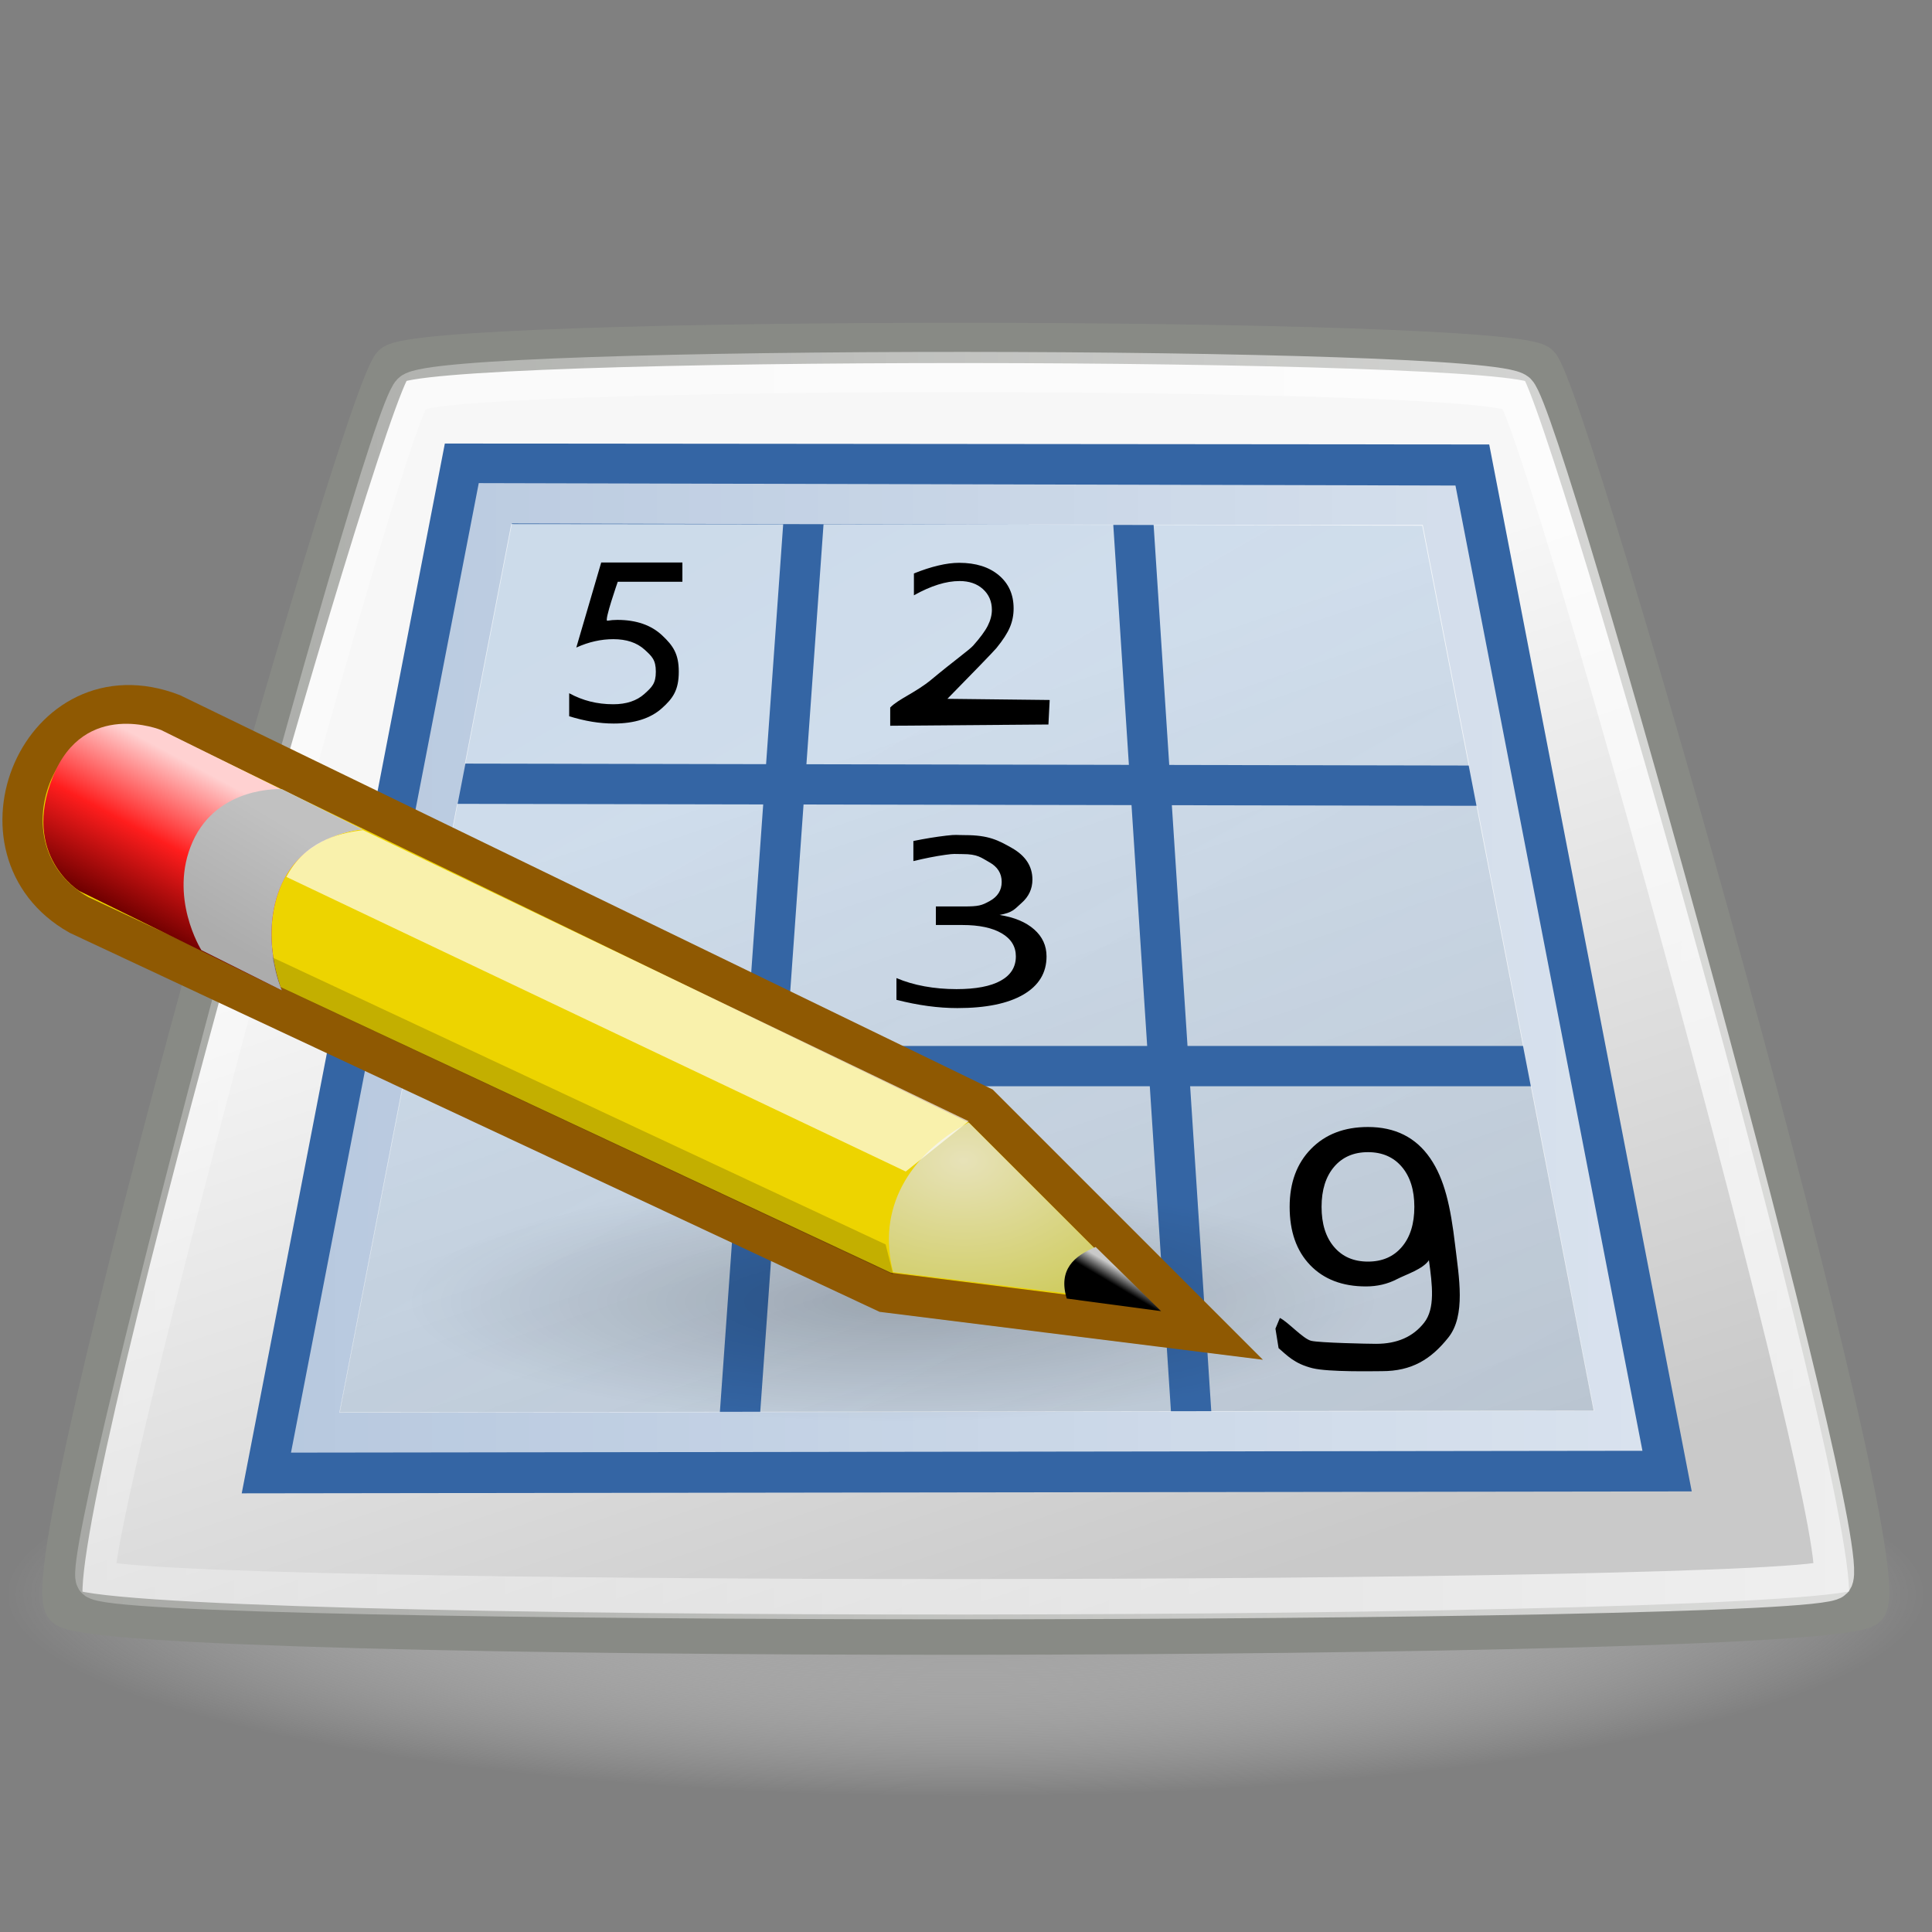 <?xml version="1.0" encoding="UTF-8" standalone="no"?>
<!-- Created with Inkscape (http://www.inkscape.org/) -->
<svg
   xmlns:dc="http://purl.org/dc/elements/1.1/"
   xmlns:cc="http://web.resource.org/cc/"
   xmlns:rdf="http://www.w3.org/1999/02/22-rdf-syntax-ns#"
   xmlns:svg="http://www.w3.org/2000/svg"
   xmlns="http://www.w3.org/2000/svg"
   xmlns:xlink="http://www.w3.org/1999/xlink"
   xmlns:sodipodi="http://sodipodi.sourceforge.net/DTD/sodipodi-0.dtd"
   xmlns:inkscape="http://www.inkscape.org/namespaces/inkscape"
   width="48px"
   height="48px"
   id="svg3539"
   sodipodi:version="0.32"
   inkscape:version="0.44.1"
   sodipodi:docbase="C:\Documents and Settings\Stephen\My Documents\My Projects\Tango Icons\Sudoku"
   sodipodi:docname="sudoku19_48.svg"
   inkscape:export-filename="C:\Documents and Settings\Stephen\My Documents\My Projects\Tango Icons\Sudoku\sudoku48.png"
   inkscape:export-xdpi="90"
   inkscape:export-ydpi="90">
  <rect width="100%" height="100%" fill="#808080" stroke="none"/>
  <defs
     id="defs3541">
    <linearGradient
       id="linearGradient10179">
      <stop
         style="stop-color:#729fcf;stop-opacity:0.32;"
         offset="0"
         id="stop10181" />
      <stop
         style="stop-color:#97b8dc;stop-opacity:0.336;"
         offset="1"
         id="stop10183" />
    </linearGradient>
    <linearGradient
       id="linearGradient12640">
      <stop
         style="stop-color:white;stop-opacity:1;"
         offset="0"
         id="stop12642" />
      <stop
         style="stop-color:white;stop-opacity:0.492;"
         offset="1"
         id="stop12644" />
    </linearGradient>
    <linearGradient
       id="linearGradient6709">
      <stop
         style="stop-color:#f3c200;stop-opacity:1;"
         offset="0"
         id="stop6711" />
      <stop
         style="stop-color:#fff8af;stop-opacity:1;"
         offset="1"
         id="stop6713" />
    </linearGradient>
    <linearGradient
       inkscape:collect="always"
       xlink:href="#linearGradient3315"
       id="linearGradient8452"
       gradientUnits="userSpaceOnUse"
       x1="22.083"
       y1="5.767"
       x2="26.537"
       y2="57.613"
       gradientTransform="translate(-38.703,-24.207)" />
    <linearGradient
       id="linearGradient11445">
      <stop
         style="stop-color:white;stop-opacity:1;"
         offset="0"
         id="stop11447" />
      <stop
         style="stop-color:white;stop-opacity:0.43;"
         offset="1"
         id="stop11449" />
    </linearGradient>
    <linearGradient
       inkscape:collect="always"
       xlink:href="#linearGradient11445"
       id="linearGradient11453"
       x1="-23.42"
       y1="34.165"
       x2="-55.004"
       y2="-17.189"
       gradientUnits="userSpaceOnUse"
       gradientTransform="translate(32.333,3.931)" />
    <linearGradient
       id="linearGradient11436">
      <stop
         style="stop-color:#d4d4cf;stop-opacity:1;"
         offset="0"
         id="stop11438" />
      <stop
         style="stop-color:white;stop-opacity:1;"
         offset="1"
         id="stop11440" />
    </linearGradient>
    <linearGradient
       inkscape:collect="always"
       xlink:href="#linearGradient11436"
       id="linearGradient11442"
       x1="-43.565"
       y1="10.587"
       x2="-45.947"
       y2="-23.985"
       gradientUnits="userSpaceOnUse"
       gradientTransform="matrix(-1,0,0,1,-32.333,3.831)" />
    <linearGradient
       id="linearGradient3315">
      <stop
         style="stop-color:#fdc16a;stop-opacity:1;"
         offset="0"
         id="stop3317" />
      <stop
         style="stop-color:#f09003;stop-opacity:1;"
         offset="1"
         id="stop3319" />
    </linearGradient>
    <linearGradient
       id="linearGradient8467">
      <stop
         style="stop-color:white;stop-opacity:0.648;"
         offset="0"
         id="stop8469" />
      <stop
         style="stop-color:white;stop-opacity:0.812;"
         offset="1"
         id="stop8471" />
    </linearGradient>
    <linearGradient
       id="linearGradient8459">
      <stop
         style="stop-color:white;stop-opacity:1;"
         offset="0"
         id="stop8461" />
      <stop
         style="stop-color:white;stop-opacity:1;"
         offset="1"
         id="stop8463" />
    </linearGradient>
    <radialGradient
       inkscape:collect="always"
       xlink:href="#linearGradient2873"
       id="radialGradient4312"
       gradientUnits="userSpaceOnUse"
       gradientTransform="matrix(1,0,0,0.257,0,24.985)"
       cx="20.153"
       cy="33.637"
       fx="20.153"
       fy="33.637"
       r="15.291" />
    <linearGradient
       id="linearGradient4858">
      <stop
         style="stop-color:#f7f7f7;stop-opacity:1;"
         offset="0"
         id="stop4860" />
      <stop
         style="stop-color:#c9c9c9;stop-opacity:1;"
         offset="1"
         id="stop4862" />
    </linearGradient>
    <linearGradient
       id="linearGradient4850">
      <stop
         style="stop-color:#babdb6;stop-opacity:1;"
         offset="0"
         id="stop4852" />
      <stop
         style="stop-color:#f4f4f3;stop-opacity:1;"
         offset="1"
         id="stop4854" />
    </linearGradient>
    <linearGradient
       id="linearGradient4842">
      <stop
         style="stop-color:#94b6db;stop-opacity:1;"
         offset="0"
         id="stop4844" />
      <stop
         style="stop-color:#4f88c4;stop-opacity:1;"
         offset="1"
         id="stop4846" />
    </linearGradient>
    <linearGradient
       id="linearGradient3568">
      <stop
         style="stop-color:#7b3d00;stop-opacity:1;"
         offset="0"
         id="stop3570" />
      <stop
         id="stop3576"
         offset="0"
         style="stop-color:#f57900;stop-opacity:1;" />
      <stop
         style="stop-color:white;stop-opacity:1;"
         offset="1"
         id="stop3572" />
    </linearGradient>
    <linearGradient
       gradientTransform="translate(156.189,-121.911)"
       y2="16.561"
       x2="24.512"
       y1="5.873"
       x1="24.512"
       gradientUnits="userSpaceOnUse"
       id="linearGradient3780"
       xlink:href="#linearGradient2622"
       inkscape:collect="always" />
    <linearGradient
       y2="7.868"
       x2="60.071"
       y1="7.921"
       x1="32.828"
       gradientTransform="matrix(0.75,0,0,1.333,156.189,-121.911)"
       gradientUnits="userSpaceOnUse"
       id="linearGradient3776"
       xlink:href="#linearGradient2580"
       inkscape:collect="always" />
    <linearGradient
       gradientTransform="translate(156.189,-121.911)"
       y2="15.192"
       x2="22.436"
       y1="39.067"
       x1="24.588"
       gradientUnits="userSpaceOnUse"
       id="linearGradient3773"
       xlink:href="#linearGradient2614"
       inkscape:collect="always" />
    <linearGradient
       gradientTransform="translate(156.189,-121.911)"
       y2="26.625"
       x2="25.375"
       y1="20.312"
       x1="21.53"
       gradientUnits="userSpaceOnUse"
       id="linearGradient3770"
       xlink:href="#linearGradient2630"
       inkscape:collect="always" />
    <linearGradient
       gradientTransform="translate(156.189,-121.911)"
       y2="25.25"
       x2="24.996"
       y1="37.625"
       x1="25.851"
       gradientUnits="userSpaceOnUse"
       id="linearGradient3766"
       xlink:href="#linearGradient2339"
       inkscape:collect="always" />
    <linearGradient
       y2="25.25"
       x2="24.996"
       y1="37.625"
       x1="25.851"
       gradientUnits="userSpaceOnUse"
       id="linearGradient3762"
       xlink:href="#linearGradient2339"
       inkscape:collect="always" />
    <linearGradient
       y2="26.625"
       x2="25.375"
       y1="20.312"
       x1="21.53"
       gradientUnits="userSpaceOnUse"
       id="linearGradient3760"
       xlink:href="#linearGradient2630"
       inkscape:collect="always" />
    <linearGradient
       y2="15.192"
       x2="22.436"
       y1="39.067"
       x1="24.588"
       gradientUnits="userSpaceOnUse"
       id="linearGradient3758"
       xlink:href="#linearGradient2614"
       inkscape:collect="always" />
    <linearGradient
       y2="7.868"
       x2="60.071"
       y1="7.921"
       x1="32.828"
       gradientTransform="scale(0.75,1.333)"
       gradientUnits="userSpaceOnUse"
       id="linearGradient3756"
       xlink:href="#linearGradient2580"
       inkscape:collect="always" />
    <linearGradient
       y2="16.561"
       x2="24.512"
       y1="5.873"
       x1="24.512"
       gradientUnits="userSpaceOnUse"
       id="linearGradient3754"
       xlink:href="#linearGradient2622"
       inkscape:collect="always" />
    <linearGradient
       id="linearGradient2630">
      <stop
         style="stop-color:white;stop-opacity:0.266;"
         offset="0"
         id="stop2632" />
      <stop
         style="stop-color:white;stop-opacity:0.703;"
         offset="1"
         id="stop2634" />
    </linearGradient>
    <linearGradient
       id="linearGradient2622">
      <stop
         style="stop-color:#e4a05d;stop-opacity:1;"
         offset="0"
         id="stop2624" />
      <stop
         style="stop-color:#af651d;stop-opacity:1;"
         offset="1"
         id="stop2626" />
    </linearGradient>
    <linearGradient
       id="linearGradient2614">
      <stop
         style="stop-color:#e3aa57;stop-opacity:1;"
         offset="0"
         id="stop2616" />
      <stop
         style="stop-color:#eabd7c;stop-opacity:1;"
         offset="1"
         id="stop2618" />
    </linearGradient>
    <linearGradient
       id="linearGradient2580">
      <stop
         id="stop2582"
         offset="0"
         style="stop-color:#ffffff;stop-opacity:1;" />
      <stop
         id="stop2586"
         offset="1"
         style="stop-color:#729fcf;stop-opacity:0" />
    </linearGradient>
    <linearGradient
       id="linearGradient2339">
      <stop
         style="stop-color:#ffffff;stop-opacity:1;"
         offset="0"
         id="stop2341" />
      <stop
         style="stop-color:#ffffff;stop-opacity:0;"
         offset="1"
         id="stop2343" />
    </linearGradient>
    <linearGradient
       inkscape:collect="always"
       xlink:href="#linearGradient2580"
       id="linearGradient320"
       gradientUnits="userSpaceOnUse"
       gradientTransform="scale(0.75,1.333)"
       x1="32.828"
       y1="7.921"
       x2="60.071"
       y2="7.868" />
    <linearGradient
       inkscape:collect="always"
       xlink:href="#linearGradient2339"
       id="linearGradient2345"
       x1="25.851"
       y1="37.625"
       x2="24.996"
       y2="25.25"
       gradientUnits="userSpaceOnUse" />
    <linearGradient
       inkscape:collect="always"
       xlink:href="#linearGradient2614"
       id="linearGradient2620"
       x1="24.588"
       y1="39.067"
       x2="22.436"
       y2="15.192"
       gradientUnits="userSpaceOnUse" />
    <linearGradient
       inkscape:collect="always"
       xlink:href="#linearGradient2622"
       id="linearGradient2628"
       x1="24.512"
       y1="5.873"
       x2="24.512"
       y2="16.561"
       gradientUnits="userSpaceOnUse" />
    <linearGradient
       inkscape:collect="always"
       xlink:href="#linearGradient2630"
       id="linearGradient2636"
       x1="21.53"
       y1="20.312"
       x2="25.375"
       y2="26.625"
       gradientUnits="userSpaceOnUse" />
    <linearGradient
       gradientUnits="userSpaceOnUse"
       y2="32.409"
       x2="25.355"
       y1="34.007"
       x1="25.355"
       id="linearGradient4622"
       xlink:href="#linearGradient4616"
       inkscape:collect="always" />
    <radialGradient
       gradientUnits="userSpaceOnUse"
       gradientTransform="matrix(1,-1.487184e-8,1.425535e-8,0.959,22.716,1.576)"
       r="9.906"
       fy="32.837"
       fx="-6.007"
       cy="32.837"
       cx="-6.007"
       id="radialGradient4915"
       xlink:href="#linearGradient4928"
       inkscape:collect="always" />
    <radialGradient
       gradientUnits="userSpaceOnUse"
       gradientTransform="matrix(0.918,-1.354978e-3,3.632022e-4,0.148,1.927,37.039)"
       r="22.728"
       fy="43.636"
       fx="23.584"
       cy="43.636"
       cx="23.584"
       id="radialGradient2823"
       xlink:href="#linearGradient2817"
       inkscape:collect="always" />
    <linearGradient
       gradientUnits="userSpaceOnUse"
       y2="17.397"
       x2="17.161"
       y1="33.726"
       x1="34.197"
       id="linearGradient2813"
       xlink:href="#linearGradient2807"
       inkscape:collect="always" />
    <linearGradient
       gradientTransform="translate(36,2.980232e-8)"
       gradientUnits="userSpaceOnUse"
       y2="29.727"
       x2="-11.986"
       y1="13.123"
       x1="-11.986"
       id="linearGradient2071"
       xlink:href="#linearGradient2065"
       inkscape:collect="always" />
    <linearGradient
       id="linearGradient2065"
       inkscape:collect="always">
      <stop
         id="stop2067"
         offset="0"
         style="stop-color:#555753" />
      <stop
         id="stop2069"
         offset="1"
         style="stop-color:#fcaf3e" />
    </linearGradient>
    <linearGradient
       id="linearGradient2807"
       inkscape:collect="always">
      <stop
         id="stop2809"
         offset="0"
         style="stop-color:#d3d7cf" />
      <stop
         id="stop2811"
         offset="1"
         style="stop-color:#eeeeec" />
    </linearGradient>
    <linearGradient
       id="linearGradient2817"
       inkscape:collect="always">
      <stop
         id="stop2819"
         offset="0"
         style="stop-color:#000000;stop-opacity:1;" />
      <stop
         id="stop2821"
         offset="1"
         style="stop-color:#000000;stop-opacity:0;" />
    </linearGradient>
    <linearGradient
       id="linearGradient4928">
      <stop
         style="stop-color:#fce94f;stop-opacity:1;"
         offset="0"
         id="stop4930" />
      <stop
         style="stop-color:#fce94f;stop-opacity:0;"
         offset="1"
         id="stop4932" />
    </linearGradient>
    <linearGradient
       id="linearGradient4616"
       inkscape:collect="always">
      <stop
         id="stop4618"
         offset="0"
         style="stop-color:#2e3436;stop-opacity:1;" />
      <stop
         id="stop4620"
         offset="1"
         style="stop-color:#2e3436;stop-opacity:0;" />
    </linearGradient>
    <linearGradient
       y2="39.999"
       x2="25.058"
       y1="47.028"
       x1="25.058"
       gradientUnits="userSpaceOnUse"
       id="linearGradient2098"
       xlink:href="#linearGradient3702"
       inkscape:collect="always" />
    <radialGradient
       r="2.5"
       fy="43.5"
       fx="4.993"
       cy="43.5"
       cx="4.993"
       gradientTransform="matrix(2.004,0,0,1.4,-20.012,-104.4)"
       gradientUnits="userSpaceOnUse"
       id="radialGradient2096"
       xlink:href="#linearGradient3688"
       inkscape:collect="always" />
    <radialGradient
       r="2.5"
       fy="43.5"
       fx="4.993"
       cy="43.5"
       cx="4.993"
       gradientTransform="matrix(2.004,0,0,1.4,27.988,-17.4)"
       gradientUnits="userSpaceOnUse"
       id="radialGradient2094"
       xlink:href="#linearGradient3688"
       inkscape:collect="always" />
    <linearGradient
       y2="38.07"
       x2="34.17"
       y1="36.921"
       x1="33.396"
       gradientTransform="matrix(-3.277938e-2,-0.999,0.999,-3.277938e-2,-0.71,45.063)"
       gradientUnits="userSpaceOnUse"
       id="linearGradient2078"
       xlink:href="#linearGradient2251"
       inkscape:collect="always" />
    <radialGradient
       r="37.752"
       fy="2.367"
       fx="31.863"
       cy="2.367"
       cx="31.863"
       gradientTransform="matrix(0.332,0,0,0.354,20.105,9.582)"
       gradientUnits="userSpaceOnUse"
       id="radialGradient2076"
       xlink:href="#linearGradient269"
       inkscape:collect="always" />
    <radialGradient
       r="86.708"
       fy="14.937"
       fx="30.654"
       cy="14.937"
       cx="30.654"
       gradientTransform="matrix(0.148,1.009137e-2,-1.104438e-2,0.162,25.06,12.817)"
       gradientUnits="userSpaceOnUse"
       id="radialGradient2074"
       xlink:href="#linearGradient259"
       inkscape:collect="always" />
    <radialGradient
       r="4.293"
       fy="12.989"
       fx="37.03"
       cy="12.989"
       cx="37.03"
       gradientTransform="matrix(1.745,0,0,1.284,-26.583,-3.478)"
       gradientUnits="userSpaceOnUse"
       id="radialGradient2072"
       xlink:href="#linearGradient4790"
       inkscape:collect="always" />
    <radialGradient
       r="38.159"
       fy="7.268"
       fx="8.144"
       cy="7.268"
       cx="8.144"
       gradientTransform="matrix(0.968,0,0,1.033,3.354,0.646)"
       gradientUnits="userSpaceOnUse"
       id="radialGradient2070"
       xlink:href="#linearGradient15662"
       inkscape:collect="always" />
    <radialGradient
       r="37.752"
       fy="3.756"
       fx="8.824"
       cy="3.756"
       cx="8.824"
       gradientTransform="matrix(0.968,0,0,1.033,3.354,0.646)"
       gradientUnits="userSpaceOnUse"
       id="radialGradient2068"
       xlink:href="#linearGradient269"
       inkscape:collect="always" />
    <radialGradient
       r="86.708"
       fy="35.737"
       fx="33.967"
       cy="35.737"
       cx="33.967"
       gradientTransform="scale(0.96,1.041)"
       gradientUnits="userSpaceOnUse"
       id="radialGradient2066"
       xlink:href="#linearGradient259"
       inkscape:collect="always" />
    <linearGradient
       id="linearGradient3688"
       inkscape:collect="always">
      <stop
         id="stop3690"
         offset="0"
         style="stop-color:black;stop-opacity:1;" />
      <stop
         id="stop3692"
         offset="1"
         style="stop-color:black;stop-opacity:0;" />
    </linearGradient>
    <linearGradient
       id="linearGradient3702">
      <stop
         id="stop3704"
         offset="0"
         style="stop-color:black;stop-opacity:0;" />
      <stop
         style="stop-color:black;stop-opacity:1;"
         offset="0.5"
         id="stop3710" />
      <stop
         id="stop3706"
         offset="1"
         style="stop-color:black;stop-opacity:0;" />
    </linearGradient>
    <radialGradient
       inkscape:collect="always"
       xlink:href="#linearGradient3688"
       id="radialGradient2091"
       gradientUnits="userSpaceOnUse"
       gradientTransform="matrix(2.004,0,0,1.4,27.988,-17.4)"
       cx="4.993"
       cy="43.5"
       fx="4.993"
       fy="43.5"
       r="2.5" />
    <radialGradient
       inkscape:collect="always"
       xlink:href="#linearGradient3688"
       id="radialGradient2093"
       gradientUnits="userSpaceOnUse"
       gradientTransform="matrix(2.004,0,0,1.4,-20.012,-104.4)"
       cx="4.993"
       cy="43.5"
       fx="4.993"
       fy="43.5"
       r="2.5" />
    <linearGradient
       inkscape:collect="always"
       xlink:href="#linearGradient3702"
       id="linearGradient2095"
       gradientUnits="userSpaceOnUse"
       x1="25.058"
       y1="47.028"
       x2="25.058"
       y2="39.999" />
    <linearGradient
       id="linearGradient4367">
      <stop
         id="stop4369"
         offset="0"
         style="stop-color:#fce94f;stop-opacity:1;" />
      <stop
         id="stop4371"
         offset="1"
         style="stop-color:#fce94f;stop-opacity:0;" />
    </linearGradient>
    <radialGradient
       gradientUnits="userSpaceOnUse"
       gradientTransform="matrix(1,0,0,0.285,-6.340414e-16,30.089)"
       r="15.822"
       fy="42.078"
       fx="24.307"
       cy="42.078"
       cx="24.307"
       id="radialGradient4548"
       xlink:href="#linearGradient4542"
       inkscape:collect="always" />
    <linearGradient
       id="linearGradient259">
      <stop
         style="stop-color:#fafafa;stop-opacity:1;"
         offset="0"
         id="stop260" />
      <stop
         style="stop-color:#bbbbbb;stop-opacity:1;"
         offset="1"
         id="stop261" />
    </linearGradient>
    <linearGradient
       id="linearGradient269">
      <stop
         style="stop-color:#a3a3a3;stop-opacity:1;"
         offset="0"
         id="stop270" />
      <stop
         style="stop-color:#8a8a8a;stop-opacity:1;"
         offset="1"
         id="stop271" />
    </linearGradient>
    <linearGradient
       id="linearGradient15662">
      <stop
         style="stop-color:#ffffff;stop-opacity:1;"
         offset="0"
         id="stop15664" />
      <stop
         style="stop-color:#f8f8f8;stop-opacity:1;"
         offset="1"
         id="stop15666" />
    </linearGradient>
    <linearGradient
       id="linearGradient4542"
       inkscape:collect="always">
      <stop
         id="stop4544"
         offset="0"
         style="stop-color:#000000;stop-opacity:1;" />
      <stop
         id="stop4546"
         offset="1"
         style="stop-color:#000000;stop-opacity:0;" />
    </linearGradient>
    <linearGradient
       id="linearGradient2251"
       inkscape:collect="always">
      <stop
         id="stop2253"
         offset="0"
         style="stop-color:#ffffff;stop-opacity:1;" />
      <stop
         id="stop2255"
         offset="1"
         style="stop-color:#ffffff;stop-opacity:0;" />
    </linearGradient>
    <linearGradient
       id="linearGradient4790"
       inkscape:collect="always">
      <stop
         id="stop4792"
         offset="0"
         style="stop-color:#000000;stop-opacity:1;" />
      <stop
         id="stop4794"
         offset="1"
         style="stop-color:#000000;stop-opacity:0;" />
    </linearGradient>
    <linearGradient
       y2="39.999"
       x2="25.058"
       y1="47.028"
       x1="25.058"
       gradientUnits="userSpaceOnUse"
       id="linearGradient2175"
       xlink:href="#linearGradient3702"
       inkscape:collect="always" />
    <radialGradient
       r="2.5"
       fy="43.5"
       fx="4.993"
       cy="43.5"
       cx="4.993"
       gradientTransform="matrix(2.004,0,0,1.4,-20.012,-104.4)"
       gradientUnits="userSpaceOnUse"
       id="radialGradient2173"
       xlink:href="#linearGradient3688"
       inkscape:collect="always" />
    <radialGradient
       r="2.5"
       fy="43.5"
       fx="4.993"
       cy="43.5"
       cx="4.993"
       gradientTransform="matrix(2.004,0,0,1.4,27.988,-17.4)"
       gradientUnits="userSpaceOnUse"
       id="radialGradient2171"
       xlink:href="#linearGradient3688"
       inkscape:collect="always" />
    <linearGradient
       y2="38.07"
       x2="34.17"
       y1="36.921"
       x1="33.396"
       gradientTransform="matrix(-3.277938e-2,-0.999,0.999,-3.277938e-2,-0.71,45.063)"
       gradientUnits="userSpaceOnUse"
       id="linearGradient2155"
       xlink:href="#linearGradient2251"
       inkscape:collect="always" />
    <radialGradient
       r="37.752"
       fy="2.367"
       fx="31.863"
       cy="2.367"
       cx="31.863"
       gradientTransform="matrix(0.332,0,0,0.354,20.105,9.582)"
       gradientUnits="userSpaceOnUse"
       id="radialGradient2153"
       xlink:href="#linearGradient269"
       inkscape:collect="always" />
    <radialGradient
       r="86.708"
       fy="14.937"
       fx="30.654"
       cy="14.937"
       cx="30.654"
       gradientTransform="matrix(0.148,1.009137e-2,-1.104438e-2,0.162,25.06,12.817)"
       gradientUnits="userSpaceOnUse"
       id="radialGradient2151"
       xlink:href="#linearGradient259"
       inkscape:collect="always" />
    <radialGradient
       r="4.293"
       fy="12.989"
       fx="37.03"
       cy="12.989"
       cx="37.03"
       gradientTransform="matrix(1.745,0,0,1.284,-26.583,-3.478)"
       gradientUnits="userSpaceOnUse"
       id="radialGradient2149"
       xlink:href="#linearGradient4790"
       inkscape:collect="always" />
    <radialGradient
       r="38.159"
       fy="7.268"
       fx="8.144"
       cy="7.268"
       cx="8.144"
       gradientTransform="matrix(0.968,0,0,1.033,3.354,0.646)"
       gradientUnits="userSpaceOnUse"
       id="radialGradient2147"
       xlink:href="#linearGradient15662"
       inkscape:collect="always" />
    <radialGradient
       r="37.752"
       fy="3.756"
       fx="8.824"
       cy="3.756"
       cx="8.824"
       gradientTransform="matrix(0.968,0,0,1.033,3.354,0.646)"
       gradientUnits="userSpaceOnUse"
       id="radialGradient2145"
       xlink:href="#linearGradient269"
       inkscape:collect="always" />
    <radialGradient
       r="86.708"
       fy="35.737"
       fx="33.967"
       cy="35.737"
       cx="33.967"
       gradientTransform="scale(0.96,1.041)"
       gradientUnits="userSpaceOnUse"
       id="radialGradient2143"
       xlink:href="#linearGradient259"
       inkscape:collect="always" />
    <linearGradient
       id="linearGradient4948">
      <stop
         id="stop4950"
         offset="0"
         style="stop-color:black;stop-opacity:0;" />
      <stop
         style="stop-color:black;stop-opacity:1;"
         offset="0.5"
         id="stop4952" />
      <stop
         id="stop4954"
         offset="1"
         style="stop-color:black;stop-opacity:0;" />
    </linearGradient>
    <radialGradient
       inkscape:collect="always"
       xlink:href="#linearGradient3688"
       id="radialGradient4946"
       gradientUnits="userSpaceOnUse"
       gradientTransform="matrix(2.004,0,0,1.4,27.988,-17.4)"
       cx="4.993"
       cy="43.5"
       fx="4.993"
       fy="43.5"
       r="2.5" />
    <radialGradient
       inkscape:collect="always"
       xlink:href="#linearGradient3688"
       id="radialGradient4944"
       gradientUnits="userSpaceOnUse"
       gradientTransform="matrix(2.004,0,0,1.4,-20.012,-104.4)"
       cx="4.993"
       cy="43.5"
       fx="4.993"
       fy="43.5"
       r="2.5" />
    <linearGradient
       inkscape:collect="always"
       xlink:href="#linearGradient3702"
       id="linearGradient4942"
       gradientUnits="userSpaceOnUse"
       x1="25.058"
       y1="47.028"
       x2="25.058"
       y2="39.999" />
    <radialGradient
       gradientUnits="userSpaceOnUse"
       gradientTransform="matrix(1.745,2.313551e-22,-1.663e-22,1.284,-26.583,-3.478)"
       r="4.293"
       fy="12.989"
       fx="37.03"
       cy="12.989"
       cx="37.03"
       id="radialGradient4940"
       xlink:href="#linearGradient4790"
       inkscape:collect="always" />
    <radialGradient
       r="86.708"
       fy="14.937"
       fx="30.654"
       cy="14.937"
       cx="30.654"
       gradientTransform="matrix(0.148,1.009137e-2,-1.104438e-2,0.162,25.06,12.817)"
       gradientUnits="userSpaceOnUse"
       id="radialGradient4938"
       xlink:href="#linearGradient259"
       inkscape:collect="always" />
    <radialGradient
       r="37.752"
       fy="2.367"
       fx="31.863"
       cy="2.367"
       cx="31.863"
       gradientTransform="matrix(0.332,-2.3449e-17,2.501087e-17,0.354,20.105,9.582)"
       gradientUnits="userSpaceOnUse"
       id="radialGradient4936"
       xlink:href="#linearGradient269"
       inkscape:collect="always" />
    <radialGradient
       gradientUnits="userSpaceOnUse"
       gradientTransform="matrix(1,0,0,0.285,-6.340414e-16,30.089)"
       r="15.822"
       fy="42.078"
       fx="24.307"
       cy="42.078"
       cx="24.307"
       id="radialGradient4934"
       xlink:href="#linearGradient4542"
       inkscape:collect="always" />
    <radialGradient
       r="38.159"
       fy="7.268"
       fx="8.144"
       cy="7.268"
       cx="8.144"
       gradientTransform="matrix(0.968,0,0,1.033,3.354,0.646)"
       gradientUnits="userSpaceOnUse"
       id="radialGradient4932"
       xlink:href="#linearGradient15662"
       inkscape:collect="always" />
    <radialGradient
       r="86.708"
       fy="35.737"
       fx="33.967"
       cy="35.737"
       cx="33.967"
       gradientTransform="scale(0.96,1.041)"
       gradientUnits="userSpaceOnUse"
       id="radialGradient4930"
       xlink:href="#linearGradient259"
       inkscape:collect="always" />
    <radialGradient
       r="37.752"
       fy="3.756"
       fx="8.824"
       cy="3.756"
       cx="8.824"
       gradientTransform="matrix(0.968,0,0,1.033,3.354,0.646)"
       gradientUnits="userSpaceOnUse"
       id="radialGradient4928"
       xlink:href="#linearGradient269"
       inkscape:collect="always" />
    <linearGradient
       id="linearGradient4922">
      <stop
         style="stop-color:#fafafa;stop-opacity:1;"
         offset="0"
         id="stop4924" />
      <stop
         style="stop-color:#bbbbbb;stop-opacity:1;"
         offset="1"
         id="stop4926" />
    </linearGradient>
    <linearGradient
       id="linearGradient4916">
      <stop
         style="stop-color:#a3a3a3;stop-opacity:1;"
         offset="0"
         id="stop4918" />
      <stop
         style="stop-color:#8a8a8a;stop-opacity:1;"
         offset="1"
         id="stop4920" />
    </linearGradient>
    <linearGradient
       id="linearGradient4910">
      <stop
         style="stop-color:#ffffff;stop-opacity:1;"
         offset="0"
         id="stop4912" />
      <stop
         style="stop-color:#f8f8f8;stop-opacity:1;"
         offset="1"
         id="stop4914" />
    </linearGradient>
    <linearGradient
       y2="38.07"
       x2="34.17"
       y1="36.921"
       x1="33.396"
       gradientTransform="matrix(-3.277938e-2,-0.999,0.999,-3.277938e-2,-0.71,45.063)"
       gradientUnits="userSpaceOnUse"
       id="linearGradient4902"
       xlink:href="#linearGradient2251"
       inkscape:collect="always" />
    <radialGradient
       inkscape:collect="always"
       xlink:href="#linearGradient259"
       id="radialGradient5113"
       gradientUnits="userSpaceOnUse"
       gradientTransform="scale(0.96,1.041)"
       cx="33.967"
       cy="35.737"
       fx="33.967"
       fy="35.737"
       r="86.708" />
    <radialGradient
       inkscape:collect="always"
       xlink:href="#linearGradient269"
       id="radialGradient5115"
       gradientUnits="userSpaceOnUse"
       gradientTransform="matrix(0.968,0,0,1.033,3.354,0.646)"
       cx="8.824"
       cy="3.756"
       fx="8.824"
       fy="3.756"
       r="37.752" />
    <radialGradient
       inkscape:collect="always"
       xlink:href="#linearGradient15662"
       id="radialGradient5117"
       gradientUnits="userSpaceOnUse"
       gradientTransform="matrix(0.968,0,0,1.033,3.354,0.646)"
       cx="8.144"
       cy="7.268"
       fx="8.144"
       fy="7.268"
       r="38.159" />
    <radialGradient
       inkscape:collect="always"
       xlink:href="#linearGradient4790"
       id="radialGradient5119"
       gradientUnits="userSpaceOnUse"
       gradientTransform="matrix(1.745,0,0,1.284,-26.583,-3.478)"
       cx="37.03"
       cy="12.989"
       fx="37.03"
       fy="12.989"
       r="4.293" />
    <radialGradient
       inkscape:collect="always"
       xlink:href="#linearGradient259"
       id="radialGradient5121"
       gradientUnits="userSpaceOnUse"
       gradientTransform="matrix(0.148,1.009137e-2,-1.104438e-2,0.162,25.06,12.817)"
       cx="30.654"
       cy="14.937"
       fx="30.654"
       fy="14.937"
       r="86.708" />
    <radialGradient
       inkscape:collect="always"
       xlink:href="#linearGradient269"
       id="radialGradient5123"
       gradientUnits="userSpaceOnUse"
       gradientTransform="matrix(0.332,0,0,0.354,20.105,9.582)"
       cx="31.863"
       cy="2.367"
       fx="31.863"
       fy="2.367"
       r="37.752" />
    <linearGradient
       inkscape:collect="always"
       xlink:href="#linearGradient2251"
       id="linearGradient5125"
       gradientUnits="userSpaceOnUse"
       gradientTransform="matrix(-3.277938e-2,-0.999,0.999,-3.277938e-2,-0.71,45.063)"
       x1="33.396"
       y1="36.921"
       x2="34.17"
       y2="38.07" />
    <radialGradient
       r="19.562"
       fy="40.438"
       fx="23.562"
       cy="40.438"
       cx="23.562"
       gradientTransform="matrix(1,0,0,0.348,0,26.355)"
       gradientUnits="userSpaceOnUse"
       id="radialGradient3010"
       xlink:href="#linearGradient2865"
       inkscape:collect="always" />
    <linearGradient
       gradientTransform="translate(-5.826,0.125)"
       gradientUnits="userSpaceOnUse"
       y2="30.703"
       x2="25.515"
       y1="31.047"
       x1="25.719"
       id="linearGradient3000"
       xlink:href="#linearGradient2994"
       inkscape:collect="always" />
    <radialGradient
       gradientUnits="userSpaceOnUse"
       gradientTransform="matrix(2.924,0,0,2.03,-61.555,-27.884)"
       r="3.241"
       fy="27.641"
       fx="29.053"
       cy="27.641"
       cx="29.053"
       id="radialGradient2990"
       xlink:href="#linearGradient2984"
       inkscape:collect="always" />
    <linearGradient
       gradientTransform="translate(-5.669,0)"
       gradientUnits="userSpaceOnUse"
       y2="22.625"
       x2="47.688"
       y1="19.812"
       x1="46"
       id="linearGradient2980"
       xlink:href="#linearGradient2974"
       inkscape:collect="always" />
    <linearGradient
       gradientTransform="translate(-5.669,0)"
       gradientUnits="userSpaceOnUse"
       y2="22.251"
       x2="50.988"
       y1="17.376"
       x1="48.906"
       id="linearGradient2972"
       xlink:href="#linearGradient2966"
       inkscape:collect="always" />
    <linearGradient
       gradientUnits="userSpaceOnUse"
       y2="7.562"
       x2="40.984"
       y1="7.562"
       x1="6"
       id="linearGradient2925"
       xlink:href="#linearGradient2919"
       inkscape:collect="always" />
    <linearGradient
       gradientUnits="userSpaceOnUse"
       y2="42.833"
       x2="26.228"
       y1="28.083"
       x1="26.612"
       id="linearGradient2879"
       xlink:href="#linearGradient2873"
       inkscape:collect="always" />
    <radialGradient
       gradientUnits="userSpaceOnUse"
       gradientTransform="matrix(1,0,0,0.348,0,26.355)"
       r="19.562"
       fy="40.438"
       fx="23.562"
       cy="40.438"
       cx="23.562"
       id="radialGradient2871"
       xlink:href="#linearGradient2865"
       inkscape:collect="always" />
    <linearGradient
       gradientTransform="matrix(1.138,0,0,1,-2.661,0)"
       gradientUnits="userSpaceOnUse"
       y2="6.833"
       x2="14.284"
       y1="42.833"
       x1="21.043"
       id="linearGradient2861"
       xlink:href="#linearGradient2855"
       inkscape:collect="always" />
    <linearGradient
       id="linearGradient2855">
      <stop
         id="stop2857"
         offset="0"
         style="stop-color:#dfdfdf;stop-opacity:1;" />
      <stop
         id="stop2859"
         offset="1"
         style="stop-color:#ffffff;stop-opacity:1;" />
    </linearGradient>
    <linearGradient
       id="linearGradient2865">
      <stop
         id="stop2867"
         offset="0"
         style="stop-color:black;stop-opacity:0.195;" />
      <stop
         id="stop2869"
         offset="1"
         style="stop-color:#000000;stop-opacity:0;" />
    </linearGradient>
    <linearGradient
       id="linearGradient2873">
      <stop
         id="stop2875"
         offset="0"
         style="stop-color:#939393;stop-opacity:1;" />
      <stop
         id="stop2877"
         offset="1"
         style="stop-color:white;stop-opacity:0;" />
    </linearGradient>
    <linearGradient
       id="linearGradient2919">
      <stop
         id="stop2921"
         offset="0"
         style="stop-color:#a3a4a0;stop-opacity:1;" />
      <stop
         id="stop2923"
         offset="1"
         style="stop-color:#888a85;stop-opacity:1;" />
    </linearGradient>
    <linearGradient
       id="linearGradient2966">
      <stop
         id="stop2968"
         offset="0"
         style="stop-color:#ffd1d1;stop-opacity:1;" />
      <stop
         style="stop-color:#ff1d1d;stop-opacity:1;"
         offset="0.5"
         id="stop3006" />
      <stop
         id="stop2970"
         offset="1"
         style="stop-color:#6f0000;stop-opacity:1;" />
    </linearGradient>
    <linearGradient
       id="linearGradient2974">
      <stop
         id="stop2976"
         offset="0"
         style="stop-color:#c1c1c1;stop-opacity:1;" />
      <stop
         id="stop2978"
         offset="1"
         style="stop-color:#acacac;stop-opacity:1;" />
    </linearGradient>
    <linearGradient
       id="linearGradient2984">
      <stop
         id="stop2986"
         offset="0"
         style="stop-color:#e7e2b8;stop-opacity:1;" />
      <stop
         id="stop2988"
         offset="1"
         style="stop-color:#bdbb1e;stop-opacity:1;" />
    </linearGradient>
    <linearGradient
       id="linearGradient2994">
      <stop
         id="stop2996"
         offset="0"
         style="stop-color:#000000;stop-opacity:1;" />
      <stop
         id="stop2998"
         offset="1"
         style="stop-color:#c9c9c9;stop-opacity:1;" />
    </linearGradient>
    <linearGradient
       y2="609.505"
       x2="302.857"
       y1="366.648"
       x1="302.857"
       gradientTransform="matrix(2.774,0,0,1.97,-1892.179,-872.885)"
       gradientUnits="userSpaceOnUse"
       id="linearGradient6715"
       xlink:href="#linearGradient5048"
       inkscape:collect="always" />
    <linearGradient
       id="linearGradient5048">
      <stop
         id="stop5050"
         offset="0"
         style="stop-color:black;stop-opacity:0;" />
      <stop
         style="stop-color:black;stop-opacity:1;"
         offset="0.5"
         id="stop5056" />
      <stop
         id="stop5052"
         offset="1"
         style="stop-color:black;stop-opacity:0;" />
    </linearGradient>
    <radialGradient
       r="117.143"
       fy="486.648"
       fx="605.714"
       cy="486.648"
       cx="605.714"
       gradientTransform="matrix(2.774,0,0,1.97,-1891.633,-872.885)"
       gradientUnits="userSpaceOnUse"
       id="radialGradient6717"
       xlink:href="#linearGradient5060"
       inkscape:collect="always" />
    <linearGradient
       id="linearGradient5060"
       inkscape:collect="always">
      <stop
         id="stop5062"
         offset="0"
         style="stop-color:black;stop-opacity:1;" />
      <stop
         id="stop5064"
         offset="1"
         style="stop-color:black;stop-opacity:0;" />
    </linearGradient>
    <radialGradient
       r="117.143"
       fy="486.648"
       fx="605.714"
       cy="486.648"
       cx="605.714"
       gradientTransform="matrix(-2.774,0,0,1.97,112.762,-872.885)"
       gradientUnits="userSpaceOnUse"
       id="radialGradient6719"
       xlink:href="#linearGradient5060"
       inkscape:collect="always" />
    <linearGradient
       gradientTransform="matrix(-0.493,-0.717,0.717,-0.493,-9.268,79.419)"
       y2="68.225"
       x2="28.245"
       y1="60.446"
       x1="28.245"
       gradientUnits="userSpaceOnUse"
       id="linearGradient9972"
       xlink:href="#linearGradient9910"
       inkscape:collect="always" />
    <linearGradient
       gradientTransform="matrix(-0.493,-0.717,0.717,-0.493,-9.268,79.419)"
       y2="68.225"
       x2="28.245"
       y1="60.446"
       x1="28.245"
       gradientUnits="userSpaceOnUse"
       id="linearGradient9968"
       xlink:href="#linearGradient9920"
       inkscape:collect="always" />
    <linearGradient
       gradientTransform="matrix(-0.493,-0.717,0.717,-0.493,-9.268,79.419)"
       y2="68.225"
       x2="28.245"
       y1="60.446"
       x1="28.245"
       gradientUnits="userSpaceOnUse"
       id="linearGradient9965"
       xlink:href="#linearGradient9910"
       inkscape:collect="always" />
    <linearGradient
       gradientTransform="matrix(-0.493,-0.717,0.717,-0.493,-9.268,79.419)"
       y2="62.827"
       x2="38.061"
       y1="62.402"
       x1="55.876"
       gradientUnits="userSpaceOnUse"
       id="linearGradient9961"
       xlink:href="#linearGradient9952"
       inkscape:collect="always" />
    <linearGradient
       gradientUnits="userSpaceOnUse"
       y2="44.111"
       x2="20.683"
       y1="27.14"
       x1="20.064"
       id="linearGradient6401"
       xlink:href="#linearGradient6395"
       inkscape:collect="always" />
    <radialGradient
       r="14.875"
       fy="37.75"
       fx="23.25"
       cy="37.75"
       cx="23.25"
       gradientTransform="matrix(1,0,0,0.42,0,21.889)"
       gradientUnits="userSpaceOnUse"
       id="radialGradient6353"
       xlink:href="#linearGradient5048"
       inkscape:collect="always" />
    <linearGradient
       y2="30.703"
       x2="25.515"
       y1="31.047"
       x1="25.719"
       gradientTransform="matrix(5.259571e-3,1,1,-5.259571e-3,48.693,-14.145)"
       gradientUnits="userSpaceOnUse"
       id="linearGradient6349"
       xlink:href="#linearGradient2994"
       inkscape:collect="always" />
    <radialGradient
       r="3.241"
       fy="27.641"
       fx="29.053"
       cy="27.641"
       cx="29.053"
       gradientTransform="matrix(1.53767e-2,2.924,2.03,-1.067544e-2,20.391,-69.727)"
       gradientUnits="userSpaceOnUse"
       id="radialGradient6347"
       xlink:href="#linearGradient2984"
       inkscape:collect="always" />
    <linearGradient
       y2="22.625"
       x2="47.688"
       y1="19.812"
       x1="46"
       gradientTransform="matrix(5.259571e-3,1,1,-5.259571e-3,42.996,-2.496)"
       gradientUnits="userSpaceOnUse"
       id="linearGradient6345"
       xlink:href="#linearGradient2974"
       inkscape:collect="always" />
    <linearGradient
       y2="22.251"
       x2="50.988"
       y1="17.376"
       x1="48.906"
       gradientTransform="matrix(5.259571e-3,1,1,-5.259571e-3,42.995,-2.496)"
       gradientUnits="userSpaceOnUse"
       id="linearGradient6343"
       xlink:href="#linearGradient2966"
       inkscape:collect="always" />
    <linearGradient
       gradientUnits="userSpaceOnUse"
       y2="14.188"
       x2="37.625"
       y1="14.188"
       x1="11.75"
       id="linearGradient5074"
       xlink:href="#linearGradient5068"
       inkscape:collect="always" />
    <linearGradient
       gradientTransform="translate(0,5.625)"
       gradientUnits="userSpaceOnUse"
       y2="19.085"
       x2="15.625"
       y1="19.46"
       x1="30.875"
       id="linearGradient5064"
       xlink:href="#linearGradient5058"
       inkscape:collect="always" />
    <radialGradient
       gradientUnits="userSpaceOnUse"
       gradientTransform="matrix(1,0,0,0.42,0,21.889)"
       r="14.875"
       fy="37.75"
       fx="23.25"
       cy="37.75"
       cx="23.25"
       id="radialGradient5054"
       xlink:href="#linearGradient5048"
       inkscape:collect="always" />
    <linearGradient
       gradientTransform="translate(0,5.625)"
       gradientUnits="userSpaceOnUse"
       y2="26.085"
       x2="34.25"
       y1="26.085"
       x1="15.375"
       id="linearGradient5042"
       xlink:href="#linearGradient5036"
       inkscape:collect="always" />
    <linearGradient
       id="linearGradient5036">
      <stop
         id="stop5038"
         offset="0"
         style="stop-color:#f5f5f5;stop-opacity:0.09;" />
      <stop
         style="stop-color:#ffffff;stop-opacity:0.9;"
         offset="0.263"
         id="stop5044" />
      <stop
         id="stop5088"
         offset="0.748"
         style="stop-color:#c7c7c7;stop-opacity:0.46;" />
      <stop
         id="stop5040"
         offset="1"
         style="stop-color:#ffffff;stop-opacity:0.78;" />
    </linearGradient>
    <linearGradient
       id="linearGradient5058">
      <stop
         id="stop5060"
         offset="0"
         style="stop-color:#959791;stop-opacity:1;" />
      <stop
         style="stop-color:#f8f8f8;stop-opacity:1;"
         offset="0.5"
         id="stop5066" />
      <stop
         id="stop5716"
         offset="1"
         style="stop-color:#8c8c8c;stop-opacity:1;" />
    </linearGradient>
    <linearGradient
       id="linearGradient5068">
      <stop
         id="stop5070"
         offset="0"
         style="stop-color:#ffffff;stop-opacity:1;" />
      <stop
         style="stop-color:#ffffff;stop-opacity:0.69;"
         offset="0.329"
         id="stop5078" />
      <stop
         style="stop-color:#c2c2c2;stop-opacity:0.34;"
         offset="0.658"
         id="stop5076" />
      <stop
         id="stop5072"
         offset="1"
         style="stop-color:#ffffff;stop-opacity:0;" />
    </linearGradient>
    <linearGradient
       id="linearGradient5700">
      <stop
         id="stop5702"
         offset="0"
         style="stop-color:#ffd1d1;stop-opacity:1;" />
      <stop
         style="stop-color:#ff1d1d;stop-opacity:1;"
         offset="0.5"
         id="stop5704" />
      <stop
         id="stop5706"
         offset="1"
         style="stop-color:#6f0000;stop-opacity:1;" />
    </linearGradient>
    <linearGradient
       id="linearGradient5694">
      <stop
         id="stop5696"
         offset="0"
         style="stop-color:#c1c1c1;stop-opacity:1;" />
      <stop
         id="stop5698"
         offset="1"
         style="stop-color:#acacac;stop-opacity:1;" />
    </linearGradient>
    <linearGradient
       id="linearGradient5682">
      <stop
         id="stop5684"
         offset="0"
         style="stop-color:#000000;stop-opacity:1;" />
      <stop
         id="stop5686"
         offset="1"
         style="stop-color:#c9c9c9;stop-opacity:1;" />
    </linearGradient>
    <linearGradient
       id="linearGradient6395"
       inkscape:collect="always">
      <stop
         id="stop6397"
         offset="0"
         style="stop-color:#ffffff;stop-opacity:1;" />
      <stop
         id="stop6399"
         offset="1"
         style="stop-color:#ffffff;stop-opacity:0;" />
    </linearGradient>
    <linearGradient
       id="linearGradient9910">
      <stop
         id="stop9912"
         offset="0"
         style="stop-color:#b58ab7;stop-opacity:1;" />
      <stop
         style="stop-color:#d2add1;stop-opacity:1;"
         offset="0.316"
         id="stop9918" />
      <stop
         id="stop9914"
         offset="1"
         style="stop-color:#684b66;stop-opacity:1;" />
    </linearGradient>
    <linearGradient
       id="linearGradient9920">
      <stop
         style="stop-color:#ae75a8;stop-opacity:1;"
         offset="0"
         id="stop9922" />
      <stop
         id="stop9924"
         offset="0.316"
         style="stop-color:#bda2bf;stop-opacity:1;" />
      <stop
         style="stop-color:#7a4d83;stop-opacity:1;"
         offset="1"
         id="stop9926" />
    </linearGradient>
    <linearGradient
       id="linearGradient9952"
       inkscape:collect="always">
      <stop
         id="stop9954"
         offset="0"
         style="stop-color:#ffffff;stop-opacity:1;" />
      <stop
         id="stop9956"
         offset="1"
         style="stop-color:#ffffff;stop-opacity:0;" />
    </linearGradient>
    <radialGradient
       inkscape:collect="always"
       xlink:href="#linearGradient15662"
       id="radialGradient5886"
       gradientUnits="userSpaceOnUse"
       gradientTransform="matrix(0.968,0,0,1.033,-47.932,28.867)"
       cx="8.144"
       cy="7.268"
       fx="8.144"
       fy="7.268"
       r="38.159" />
    <radialGradient
       inkscape:collect="always"
       xlink:href="#linearGradient259"
       id="radialGradient5889"
       gradientUnits="userSpaceOnUse"
       gradientTransform="matrix(0.96,0,0,1.041,-51.286,28.22)"
       cx="33.967"
       cy="35.737"
       fx="33.967"
       fy="35.737"
       r="86.708" />
    <radialGradient
       inkscape:collect="always"
       xlink:href="#linearGradient269"
       id="radialGradient5891"
       gradientUnits="userSpaceOnUse"
       gradientTransform="matrix(0.968,0,0,1.033,-47.932,28.867)"
       cx="8.824"
       cy="3.756"
       fx="8.824"
       fy="3.756"
       r="37.752" />
    <linearGradient
       inkscape:collect="always"
       xlink:href="#linearGradient2251"
       id="linearGradient5931"
       gradientUnits="userSpaceOnUse"
       gradientTransform="matrix(-3.277938e-2,-0.999,0.999,-3.277938e-2,-52.056,81.108)"
       x1="33.396"
       y1="36.921"
       x2="34.17"
       y2="38.07" />
    <radialGradient
       inkscape:collect="always"
       xlink:href="#linearGradient259"
       id="radialGradient5934"
       gradientUnits="userSpaceOnUse"
       gradientTransform="matrix(0.148,1.009137e-2,-1.104438e-2,0.162,-26.287,48.862)"
       cx="30.654"
       cy="14.937"
       fx="30.654"
       fy="14.937"
       r="86.708" />
    <radialGradient
       inkscape:collect="always"
       xlink:href="#linearGradient269"
       id="radialGradient5936"
       gradientUnits="userSpaceOnUse"
       gradientTransform="matrix(0.332,0,0,0.354,-31.241,45.628)"
       cx="31.863"
       cy="2.367"
       fx="31.863"
       fy="2.367"
       r="37.752" />
    <radialGradient
       inkscape:collect="always"
       xlink:href="#linearGradient4790"
       id="radialGradient5939"
       gradientUnits="userSpaceOnUse"
       gradientTransform="matrix(1.745,0,0,1.284,-77.929,32.567)"
       cx="37.03"
       cy="12.989"
       fx="37.03"
       fy="12.989"
       r="4.293" />
    <radialGradient
       inkscape:collect="always"
       xlink:href="#linearGradient3688"
       id="radialGradient5996"
       gradientUnits="userSpaceOnUse"
       gradientTransform="matrix(2.004,0,0,1.4,27.988,-17.4)"
       cx="4.993"
       cy="43.5"
       fx="4.993"
       fy="43.5"
       r="2.5" />
    <radialGradient
       inkscape:collect="always"
       xlink:href="#linearGradient3688"
       id="radialGradient5998"
       gradientUnits="userSpaceOnUse"
       gradientTransform="matrix(2.004,0,0,1.4,-20.012,-104.4)"
       cx="4.993"
       cy="43.5"
       fx="4.993"
       fy="43.5"
       r="2.5" />
    <linearGradient
       inkscape:collect="always"
       xlink:href="#linearGradient3702"
       id="linearGradient6000"
       gradientUnits="userSpaceOnUse"
       x1="25.058"
       y1="47.028"
       x2="25.058"
       y2="39.999" />
    <radialGradient
       inkscape:collect="always"
       xlink:href="#linearGradient259"
       id="radialGradient6002"
       gradientUnits="userSpaceOnUse"
       gradientTransform="matrix(0.96,0,0,1.041,-51.286,28.22)"
       cx="33.967"
       cy="35.737"
       fx="33.967"
       fy="35.737"
       r="86.708" />
    <radialGradient
       inkscape:collect="always"
       xlink:href="#linearGradient269"
       id="radialGradient6004"
       gradientUnits="userSpaceOnUse"
       gradientTransform="matrix(0.968,0,0,1.033,-47.932,28.867)"
       cx="8.824"
       cy="3.756"
       fx="8.824"
       fy="3.756"
       r="37.752" />
    <radialGradient
       inkscape:collect="always"
       xlink:href="#linearGradient15662"
       id="radialGradient6006"
       gradientUnits="userSpaceOnUse"
       gradientTransform="matrix(0.968,0,0,1.033,-47.932,28.867)"
       cx="8.144"
       cy="7.268"
       fx="8.144"
       fy="7.268"
       r="38.159" />
    <radialGradient
       inkscape:collect="always"
       xlink:href="#linearGradient4790"
       id="radialGradient6008"
       gradientUnits="userSpaceOnUse"
       gradientTransform="matrix(1.745,0,0,1.284,-77.929,32.567)"
       cx="37.03"
       cy="12.989"
       fx="37.03"
       fy="12.989"
       r="4.293" />
    <radialGradient
       inkscape:collect="always"
       xlink:href="#linearGradient259"
       id="radialGradient6010"
       gradientUnits="userSpaceOnUse"
       gradientTransform="matrix(0.148,1.009137e-2,-1.104438e-2,0.162,-26.287,48.862)"
       cx="30.654"
       cy="14.937"
       fx="30.654"
       fy="14.937"
       r="86.708" />
    <radialGradient
       inkscape:collect="always"
       xlink:href="#linearGradient269"
       id="radialGradient6012"
       gradientUnits="userSpaceOnUse"
       gradientTransform="matrix(0.332,0,0,0.354,-31.241,45.628)"
       cx="31.863"
       cy="2.367"
       fx="31.863"
       fy="2.367"
       r="37.752" />
    <linearGradient
       inkscape:collect="always"
       xlink:href="#linearGradient2251"
       id="linearGradient6014"
       gradientUnits="userSpaceOnUse"
       gradientTransform="matrix(-3.277938e-2,-0.999,0.999,-3.277938e-2,-52.056,81.108)"
       x1="33.396"
       y1="36.921"
       x2="34.17"
       y2="38.07" />
    <radialGradient
       inkscape:collect="always"
       xlink:href="#linearGradient5048"
       id="radialGradient6288"
       gradientUnits="userSpaceOnUse"
       gradientTransform="matrix(1,0,0,0.42,0,21.889)"
       cx="23.25"
       cy="37.75"
       fx="23.25"
       fy="37.75"
       r="14.875" />
    <radialGradient
       inkscape:collect="always"
       xlink:href="#linearGradient5048"
       id="radialGradient6290"
       gradientUnits="userSpaceOnUse"
       gradientTransform="matrix(1,0,0,0.42,0,21.889)"
       cx="23.25"
       cy="37.75"
       fx="23.25"
       fy="37.75"
       r="14.875" />
    <linearGradient
       inkscape:collect="always"
       xlink:href="#linearGradient5068"
       id="linearGradient6292"
       gradientUnits="userSpaceOnUse"
       x1="11.75"
       y1="14.188"
       x2="37.625"
       y2="14.188" />
    <linearGradient
       inkscape:collect="always"
       xlink:href="#linearGradient2966"
       id="linearGradient6294"
       gradientUnits="userSpaceOnUse"
       gradientTransform="matrix(5.259571e-3,1,1,-5.259571e-3,42.995,-2.496)"
       x1="48.906"
       y1="17.376"
       x2="50.988"
       y2="22.251" />
    <linearGradient
       inkscape:collect="always"
       xlink:href="#linearGradient2974"
       id="linearGradient6296"
       gradientUnits="userSpaceOnUse"
       gradientTransform="matrix(5.259571e-3,1,1,-5.259571e-3,42.996,-2.496)"
       x1="46"
       y1="19.812"
       x2="47.688"
       y2="22.625" />
    <radialGradient
       inkscape:collect="always"
       xlink:href="#linearGradient2984"
       id="radialGradient6298"
       gradientUnits="userSpaceOnUse"
       gradientTransform="matrix(1.53767e-2,2.924,2.03,-1.067544e-2,20.391,-69.727)"
       cx="29.053"
       cy="27.641"
       fx="29.053"
       fy="27.641"
       r="3.241" />
    <linearGradient
       inkscape:collect="always"
       xlink:href="#linearGradient2994"
       id="linearGradient6300"
       gradientUnits="userSpaceOnUse"
       gradientTransform="matrix(5.259571e-3,1,1,-5.259571e-3,48.693,-14.145)"
       x1="25.719"
       y1="31.047"
       x2="25.515"
       y2="30.703" />
    <linearGradient
       inkscape:collect="always"
       xlink:href="#linearGradient9910"
       id="linearGradient6302"
       gradientUnits="userSpaceOnUse"
       gradientTransform="matrix(-0.493,-0.717,0.717,-0.493,-9.268,79.419)"
       x1="28.245"
       y1="60.446"
       x2="28.245"
       y2="68.225" />
    <linearGradient
       inkscape:collect="always"
       xlink:href="#linearGradient9920"
       id="linearGradient6304"
       gradientUnits="userSpaceOnUse"
       gradientTransform="matrix(-0.493,-0.717,0.717,-0.493,-9.268,79.419)"
       x1="28.245"
       y1="60.446"
       x2="28.245"
       y2="68.225" />
    <linearGradient
       inkscape:collect="always"
       xlink:href="#linearGradient9910"
       id="linearGradient6306"
       gradientUnits="userSpaceOnUse"
       gradientTransform="matrix(-0.493,-0.717,0.717,-0.493,-9.268,79.419)"
       x1="28.245"
       y1="60.446"
       x2="28.245"
       y2="68.225" />
    <linearGradient
       inkscape:collect="always"
       xlink:href="#linearGradient9952"
       id="linearGradient6308"
       gradientUnits="userSpaceOnUse"
       gradientTransform="matrix(-0.493,-0.717,0.717,-0.493,-9.268,79.419)"
       x1="55.876"
       y1="62.402"
       x2="38.061"
       y2="62.827" />
    <linearGradient
       inkscape:collect="always"
       xlink:href="#linearGradient5036"
       id="linearGradient6310"
       gradientUnits="userSpaceOnUse"
       gradientTransform="translate(0,5.625)"
       x1="15.375"
       y1="26.085"
       x2="34.25"
       y2="26.085" />
    <linearGradient
       inkscape:collect="always"
       xlink:href="#linearGradient5058"
       id="linearGradient6312"
       gradientUnits="userSpaceOnUse"
       gradientTransform="translate(0,5.625)"
       x1="30.875"
       y1="19.46"
       x2="15.625"
       y2="19.085" />
    <linearGradient
       inkscape:collect="always"
       xlink:href="#linearGradient6395"
       id="linearGradient6314"
       gradientUnits="userSpaceOnUse"
       x1="20.064"
       y1="27.14"
       x2="20.683"
       y2="44.111" />
    <linearGradient
       inkscape:collect="always"
       xlink:href="#linearGradient6395"
       id="linearGradient6317"
       gradientUnits="userSpaceOnUse"
       x1="20.064"
       y1="27.14"
       x2="20.683"
       y2="44.111"
       gradientTransform="translate(85.31,-94.5)" />
    <linearGradient
       inkscape:collect="always"
       xlink:href="#linearGradient5036"
       id="linearGradient6322"
       gradientUnits="userSpaceOnUse"
       gradientTransform="translate(85.31,-88.875)"
       x1="15.375"
       y1="26.085"
       x2="34.25"
       y2="26.085" />
    <linearGradient
       inkscape:collect="always"
       xlink:href="#linearGradient5058"
       id="linearGradient6324"
       gradientUnits="userSpaceOnUse"
       gradientTransform="translate(85.31,-88.875)"
       x1="30.875"
       y1="19.46"
       x2="15.625"
       y2="19.085" />
    <linearGradient
       inkscape:collect="always"
       xlink:href="#linearGradient9910"
       id="linearGradient6449"
       gradientUnits="userSpaceOnUse"
       gradientTransform="matrix(-0.709,-0.505,0.505,-0.709,97.487,-9.156)"
       x1="28.245"
       y1="60.446"
       x2="28.245"
       y2="68.225" />
    <linearGradient
       inkscape:collect="always"
       xlink:href="#linearGradient9920"
       id="linearGradient6451"
       gradientUnits="userSpaceOnUse"
       gradientTransform="matrix(-0.709,-0.505,0.505,-0.709,97.487,-9.156)"
       x1="28.245"
       y1="60.446"
       x2="28.245"
       y2="68.225" />
    <linearGradient
       inkscape:collect="always"
       xlink:href="#linearGradient9910"
       id="linearGradient6453"
       gradientUnits="userSpaceOnUse"
       gradientTransform="matrix(-0.709,-0.505,0.505,-0.709,97.487,-9.156)"
       x1="28.245"
       y1="60.446"
       x2="28.245"
       y2="68.225" />
    <linearGradient
       inkscape:collect="always"
       xlink:href="#linearGradient9952"
       id="linearGradient6455"
       gradientUnits="userSpaceOnUse"
       gradientTransform="matrix(-0.709,-0.505,0.505,-0.709,97.487,-9.156)"
       x1="55.876"
       y1="62.402"
       x2="38.061"
       y2="62.827" />
    <radialGradient
       inkscape:collect="always"
       xlink:href="#linearGradient2865"
       id="radialGradient2623"
       gradientUnits="userSpaceOnUse"
       gradientTransform="matrix(1,0,0,0.348,0,26.355)"
       cx="23.562"
       cy="40.438"
       fx="23.562"
       fy="40.438"
       r="19.562" />
    <linearGradient
       inkscape:collect="always"
       xlink:href="#linearGradient2994"
       id="linearGradient2638"
       gradientUnits="userSpaceOnUse"
       gradientTransform="translate(41.614,71.536)"
       x1="25.719"
       y1="31.047"
       x2="25.515"
       y2="30.703" />
    <radialGradient
       inkscape:collect="always"
       xlink:href="#linearGradient2984"
       id="radialGradient2641"
       gradientUnits="userSpaceOnUse"
       gradientTransform="matrix(2.924,0,0,2.03,-14.116,43.527)"
       cx="29.053"
       cy="27.641"
       fx="29.053"
       fy="27.641"
       r="3.241" />
    <linearGradient
       inkscape:collect="always"
       xlink:href="#linearGradient2974"
       id="linearGradient2644"
       gradientUnits="userSpaceOnUse"
       gradientTransform="translate(41.77,71.411)"
       x1="46"
       y1="19.812"
       x2="47.688"
       y2="22.625" />
    <linearGradient
       inkscape:collect="always"
       xlink:href="#linearGradient3568"
       id="linearGradient3574"
       x1="91.692"
       y1="93.071"
       x2="89.733"
       y2="88.787"
       gradientUnits="userSpaceOnUse" />
    <radialGradient
       inkscape:collect="always"
       xlink:href="#linearGradient2865"
       id="radialGradient6693"
       gradientUnits="userSpaceOnUse"
       gradientTransform="matrix(1,0,0,0.348,0,26.355)"
       cx="23.562"
       cy="40.438"
       fx="23.562"
       fy="40.438"
       r="19.562" />
    <linearGradient
       inkscape:collect="always"
       xlink:href="#linearGradient2966"
       id="linearGradient6695"
       gradientUnits="userSpaceOnUse"
       x1="90.442"
       y1="89.571"
       x2="92.358"
       y2="93.162" />
    <linearGradient
       inkscape:collect="always"
       xlink:href="#linearGradient2974"
       id="linearGradient6697"
       gradientUnits="userSpaceOnUse"
       gradientTransform="translate(41.77,71.411)"
       x1="46"
       y1="19.812"
       x2="47.688"
       y2="22.625" />
    <radialGradient
       inkscape:collect="always"
       xlink:href="#linearGradient2984"
       id="radialGradient6699"
       gradientUnits="userSpaceOnUse"
       gradientTransform="matrix(2.924,0,0,2.03,-14.116,43.527)"
       cx="29.053"
       cy="27.641"
       fx="29.053"
       fy="27.641"
       r="3.241" />
    <linearGradient
       inkscape:collect="always"
       xlink:href="#linearGradient2994"
       id="linearGradient6701"
       gradientUnits="userSpaceOnUse"
       gradientTransform="translate(41.614,71.536)"
       x1="25.719"
       y1="31.047"
       x2="25.515"
       y2="30.703" />
    <linearGradient
       inkscape:collect="always"
       xlink:href="#linearGradient2630"
       id="linearGradient4770"
       x1="75.414"
       y1="96.991"
       x2="129.512"
       y2="96.991"
       gradientUnits="userSpaceOnUse"
       gradientTransform="matrix(0.814,0,0,0.812,-59.398,-54.271)" />
    <linearGradient
       inkscape:collect="always"
       xlink:href="#linearGradient2251"
       id="linearGradient4797"
       gradientUnits="userSpaceOnUse"
       gradientTransform="matrix(-3.862925e-2,-1.153,1.178,-3.781757e-2,175.839,20.899)"
       x1="33.396"
       y1="36.921"
       x2="34.17"
       y2="38.07" />
    <radialGradient
       inkscape:collect="always"
       xlink:href="#linearGradient259"
       id="radialGradient4800"
       gradientUnits="userSpaceOnUse"
       gradientTransform="matrix(0.175,1.164241e-2,-1.301538e-2,0.187,206.208,-16.303)"
       cx="30.654"
       cy="14.937"
       fx="30.654"
       fy="14.937"
       r="86.708" />
    <radialGradient
       inkscape:collect="always"
       xlink:href="#linearGradient269"
       id="radialGradient4802"
       gradientUnits="userSpaceOnUse"
       gradientTransform="matrix(0.391,0,0,0.408,200.369,-20.035)"
       cx="31.863"
       cy="2.367"
       fx="31.863"
       fy="2.367"
       r="37.752" />
    <radialGradient
       inkscape:collect="always"
       xlink:href="#linearGradient4790"
       id="radialGradient4805"
       gradientUnits="userSpaceOnUse"
       gradientTransform="matrix(2.056,0,0,1.481,145.349,-35.103)"
       cx="37.03"
       cy="12.989"
       fx="37.03"
       fy="12.989"
       r="4.293" />
    <radialGradient
       inkscape:collect="always"
       xlink:href="#linearGradient15662"
       id="radialGradient4811"
       gradientUnits="userSpaceOnUse"
       gradientTransform="matrix(1.141,0,0,1.192,180.7,-39.372)"
       cx="8.144"
       cy="7.268"
       fx="8.144"
       fy="7.268"
       r="38.159" />
    <radialGradient
       inkscape:collect="always"
       xlink:href="#linearGradient259"
       id="radialGradient4814"
       gradientUnits="userSpaceOnUse"
       gradientTransform="matrix(1.132,0,0,1.201,176.748,-40.118)"
       cx="33.967"
       cy="35.737"
       fx="33.967"
       fy="35.737"
       r="86.708" />
    <radialGradient
       inkscape:collect="always"
       xlink:href="#linearGradient269"
       id="radialGradient4816"
       gradientUnits="userSpaceOnUse"
       gradientTransform="matrix(1.141,0,0,1.192,180.7,-39.372)"
       cx="8.824"
       cy="3.756"
       fx="8.824"
       fy="3.756"
       r="37.752" />
    <linearGradient
       inkscape:collect="always"
       xlink:href="#linearGradient8467"
       id="linearGradient8473"
       x1="7.336"
       y1="24.015"
       x2="40.7"
       y2="24.015"
       gradientUnits="userSpaceOnUse" />
    <linearGradient
       inkscape:collect="always"
       xlink:href="#linearGradient4858"
       id="linearGradient3321"
       x1="18.551"
       y1="19.44"
       x2="25.904"
       y2="41.112"
       gradientUnits="userSpaceOnUse" />
    <linearGradient
       inkscape:collect="always"
       xlink:href="#linearGradient12640"
       id="linearGradient12646"
       x1="-0.303"
       y1="-1.129"
       x2="29.717"
       y2="-1.129"
       gradientUnits="userSpaceOnUse" />
    <linearGradient
       inkscape:collect="always"
       xlink:href="#linearGradient10179"
       id="linearGradient10185"
       x1="22.718"
       y1="11.02"
       x2="36.819"
       y2="35.56"
       gradientUnits="userSpaceOnUse" />
  </defs>
  <sodipodi:namedview
     id="base"
     pagecolor="#ffffff"
     bordercolor="#666666"
     borderopacity="1.0"
     inkscape:pageopacity="0.0"
     inkscape:pageshadow="2"
     inkscape:zoom="22.627417"
     inkscape:cx="24.787667"
     inkscape:cy="23.73171"
     inkscape:current-layer="layer1"
     showgrid="true"
     inkscape:grid-bbox="true"
     inkscape:document-units="px"
     showguides="false"
     inkscape:window-width="1680"
     inkscape:window-height="994"
     inkscape:window-x="-4"
     inkscape:window-y="-4" />
  <g
     id="layer1"
     inkscape:label="Layer 1"
     inkscape:groupmode="layer">
    <path
       transform="matrix(1.566,0,0,1.28,-7.566,-3.434)"
       d="M 35.444 33.637 A 15.291 3.933 0 1 1  4.861,33.637 A 15.291 3.933 0 1 1  35.444 33.637 z"
       sodipodi:ry="3.9332814"
       sodipodi:rx="15.291184"
       sodipodi:cy="33.636894"
       sodipodi:cx="20.152544"
       id="path4310"
       style="opacity:1;color:black;fill:url(#radialGradient4312);fill-opacity:1;fill-rule:evenodd;stroke:none;stroke-width:1.25;stroke-linecap:butt;stroke-linejoin:round;marker:none;marker-start:none;marker-mid:none;marker-end:none;stroke-miterlimit:4;stroke-dasharray:none;stroke-dashoffset:0;stroke-opacity:1;visibility:visible;display:inline;overflow:visible"
       sodipodi:type="arc" />
    <path
       style="fill:url(#linearGradient3321);fill-opacity:1.0;fill-rule:evenodd;stroke:#888a85;stroke-width:1;stroke-linecap:butt;stroke-linejoin:miter;stroke-miterlimit:12;stroke-dasharray:none;stroke-opacity:1"
       d="M 9.758,9.066 C 8.97,9.853 0.693,38.994 1.622,39.922 C 2.576,40.874 45.48,40.811 46.37,39.922 C 47.286,39.009 38.974,9.804 38.234,9.066 C 37.518,8.35 10.5,8.326 9.758,9.066 z "
       id="path4736"
       sodipodi:nodetypes="czzzz" />
    <path
       style="fill:none;fill-rule:evenodd;stroke:url(#linearGradient4770);stroke-width:1;stroke-linecap:butt;stroke-linejoin:miter;stroke-miterlimit:12;stroke-dasharray:none;stroke-opacity:1"
       d="M 10.236,9.763 C 9.477,10.514 1.993,38.488 2.381,39.221 C 2.747,39.915 44.926,39.881 45.53,39.237 C 46.158,38.569 38.387,10.468 37.674,9.763 C 36.984,9.081 10.951,9.058 10.236,9.763 z "
       id="path4754"
       sodipodi:nodetypes="czzzz" />
    <path
       style="fill:url(#linearGradient10185);fill-opacity:1.0;fill-rule:evenodd;stroke:#3465a4;stroke-width:2;stroke-linecap:butt;stroke-linejoin:miter;stroke-miterlimit:4;stroke-dasharray:none;stroke-opacity:1"
       d="M 11.877,12.02 L 36.174,12.042 L 40.819,36.055 L 7.218,36.1 L 11.877,12.02 z "
       id="path4818"
       sodipodi:nodetypes="ccccc" />
    <path
       style="fill:none;fill-rule:evenodd;stroke:#3465a4;stroke-width:1px;stroke-linecap:butt;stroke-linejoin:miter;stroke-opacity:1"
       d="M 10.623,19.47 L 37.319,19.521 L 39.099,26.487 L 8.945,26.487 L 10.623,19.47 z "
       id="path4820"
       sodipodi:nodetypes="ccccc" />
    <path
       style="fill:none;fill-rule:evenodd;stroke:#3465a4;stroke-width:1px;stroke-linecap:butt;stroke-linejoin:miter;stroke-opacity:1"
       d="M 20.01,12.314 L 18.281,36.559 L 29.689,36.543 L 28.113,12.314 L 20.01,12.314 z "
       id="path4822"
       sodipodi:nodetypes="ccccc" />
    <path
       style="fill:none;fill-opacity:1;fill-rule:evenodd;stroke:url(#linearGradient8473);stroke-width:1;stroke-linecap:butt;stroke-linejoin:miter;stroke-miterlimit:4;stroke-dasharray:none;stroke-opacity:1"
       d="M 12.307,12.504 L 35.748,12.562 L 40.2,35.545 L 7.836,35.589 L 12.307,12.504 z "
       id="path8451"
       sodipodi:nodetypes="ccccc" />
    <path
       sodipodi:type="arc"
       style="opacity:1;color:black;fill:url(#radialGradient6693);fill-opacity:1;fill-rule:evenodd;stroke:none;stroke-width:1;stroke-linecap:butt;stroke-linejoin:miter;marker:none;marker-start:none;marker-mid:none;marker-end:none;stroke-miterlimit:4;stroke-dasharray:none;stroke-dashoffset:0;stroke-opacity:1;visibility:visible;display:inline;overflow:visible"
       id="path2554"
       sodipodi:cx="23.5625"
       sodipodi:cy="40.4375"
       sodipodi:rx="19.5625"
       sodipodi:ry="6.8125"
       d="M 43.125 40.438 A 19.562 6.812 0 1 1  4,40.438 A 19.562 6.812 0 1 1  43.125 40.438 z"
       transform="matrix(-0.617,0,0,0.44,36.719,14.549)" />
    <path
       transform="matrix(-1,0,0,1,94.773,-70.805)"
       sodipodi:nodetypes="cccccc"
       id="path2598"
       d="M 64.78,103.911 L 70.405,98.286 L 90.499,88.536 C 93.749,87.286 95.687,91.911 92.812,93.536 L 72.78,102.911 L 64.78,103.911 z "
       style="color:black;fill:#edd400;fill-opacity:1;fill-rule:evenodd;stroke:#8f5902;stroke-width:1;stroke-linecap:butt;stroke-linejoin:miter;marker:none;marker-start:none;marker-mid:none;marker-end:none;stroke-miterlimit:4;stroke-dasharray:none;stroke-dashoffset:0;stroke-opacity:1;visibility:visible;display:inline;overflow:visible" />
    <path
       transform="matrix(-1,0,0,1,94.773,-70.805)"
       style="color:black;fill:url(#linearGradient6695);fill-opacity:1;fill-rule:evenodd;stroke:none;stroke-width:1;stroke-linecap:butt;stroke-linejoin:miter;marker:none;marker-start:none;marker-mid:none;marker-end:none;stroke-miterlimit:4;stroke-dasharray:none;stroke-dashoffset:0;stroke-opacity:1;visibility:visible;display:inline;overflow:visible"
       d="M 85.77,91.411 C 85.77,91.411 87.207,91.505 87.77,92.755 C 88.349,94.042 87.77,95.411 87.77,95.411 L 92.801,92.942 C 92.801,92.942 94.253,92.061 93.457,90.098 C 92.673,88.163 90.77,88.942 90.77,88.942 L 85.77,91.411 z "
       id="path2600"
       sodipodi:nodetypes="czcczcc" />
    <path
       transform="matrix(-1,0,0,1,94.773,-70.805)"
       sodipodi:nodetypes="czcczcc"
       id="path2602"
       d="M 85.77,91.411 C 85.77,91.411 87.207,91.505 87.77,92.755 C 88.349,94.042 87.77,95.411 87.77,95.411 L 89.77,94.411 C 89.77,94.411 90.597,93.092 89.989,91.723 C 89.364,90.317 87.77,90.411 87.77,90.411 L 85.77,91.411 z "
       style="color:black;fill:url(#linearGradient6697);fill-opacity:1;fill-rule:evenodd;stroke:none;stroke-width:1;stroke-linecap:butt;stroke-linejoin:miter;marker:none;marker-start:none;marker-mid:none;marker-end:none;stroke-miterlimit:4;stroke-dasharray:none;stroke-dashoffset:0;stroke-opacity:1;visibility:visible;display:inline;overflow:visible" />
    <path
       transform="matrix(-1,0,0,1,94.773,-70.805)"
       sodipodi:nodetypes="cccc"
       id="path2604"
       d="M 66.207,103.192 L 70.707,98.692 C 72.207,99.505 72.989,100.848 72.582,102.411 L 66.207,103.192 z "
       style="color:black;fill:url(#radialGradient6699);fill-opacity:1;fill-rule:evenodd;stroke:none;stroke-width:1;stroke-linecap:butt;stroke-linejoin:miter;marker:none;marker-start:none;marker-mid:none;marker-end:none;stroke-miterlimit:4;stroke-dasharray:none;stroke-dashoffset:0;stroke-opacity:1;visibility:visible;display:inline;overflow:visible" />
    <path
       transform="matrix(-1,0,0,1,94.773,-70.805)"
       sodipodi:nodetypes="cccc"
       id="path2606"
       d="M 67.551,101.786 L 65.926,103.38 L 68.27,103.067 C 68.489,102.348 68.082,102.005 67.551,101.786 z "
       style="color:black;fill:url(#linearGradient6701);fill-opacity:1;fill-rule:evenodd;stroke:none;stroke-width:1;stroke-linecap:butt;stroke-linejoin:miter;marker:none;marker-start:none;marker-mid:none;marker-end:none;stroke-miterlimit:4;stroke-dasharray:none;stroke-dashoffset:0;stroke-opacity:1;visibility:visible;display:inline;overflow:visible" />
    <path
       transform="matrix(-1,0,0,1,94.773,-70.805)"
       sodipodi:nodetypes="ccccc"
       id="path2608"
       d="M 70.707,98.661 L 72.27,99.911 L 87.657,92.592 C 87.213,91.736 86.416,91.508 85.754,91.43 L 70.707,98.661 z "
       style="color:black;fill:white;fill-opacity:0.673;fill-rule:evenodd;stroke:none;stroke-width:1;stroke-linecap:butt;stroke-linejoin:miter;marker:none;marker-start:none;marker-mid:none;marker-end:none;stroke-miterlimit:4;stroke-dasharray:none;stroke-dashoffset:0;stroke-opacity:1;visibility:visible;display:inline;overflow:visible" />
    <path
       transform="matrix(-1,0,0,1,94.773,-70.805)"
       sodipodi:nodetypes="ccccc"
       id="path2610"
       d="M 72.582,102.473 L 72.77,101.723 L 88.001,94.594 C 88.001,94.594 87.891,95.207 87.785,95.343 L 72.582,102.473 z "
       style="color:black;fill:black;fill-opacity:0.179;fill-rule:evenodd;stroke:none;stroke-width:1;stroke-linecap:butt;stroke-linejoin:miter;marker:none;marker-start:none;marker-mid:none;marker-end:none;stroke-miterlimit:4;stroke-dasharray:none;stroke-dashoffset:0;stroke-opacity:1;visibility:visible;display:inline;overflow:visible" />
    <path
       style="font-size:8px;font-style:normal;font-weight:normal;fill:black;fill-opacity:1;stroke:none;stroke-width:1px;stroke-linecap:butt;stroke-linejoin:miter;stroke-opacity:1;font-family:Bitstream Vera Sans"
       d="M 14.937,13.975 L 16.954,13.975 L 16.954,14.454 L 15.348,14.454 C 15.348,14.454 15.005,15.436 15.088,15.422 C 15.171,15.408 15.253,15.401 15.336,15.401 C 15.806,15.401 16.178,15.529 16.452,15.787 C 16.726,16.044 16.864,16.249 16.864,16.688 C 16.864,17.141 16.723,17.349 16.441,17.599 C 16.159,17.85 15.762,17.976 15.249,17.976 C 15.072,17.976 14.892,17.961 14.709,17.931 C 14.526,17.901 14.336,17.855 14.141,17.795 L 14.141,17.223 C 14.31,17.315 14.485,17.384 14.665,17.429 C 14.845,17.474 15.036,17.497 15.237,17.497 C 15.562,17.497 15.82,17.411 16.01,17.24 C 16.199,17.069 16.294,16.981 16.294,16.688 C 16.294,16.395 16.199,16.307 16.01,16.136 C 15.82,15.965 15.562,15.88 15.237,15.88 C 15.085,15.88 14.933,15.897 14.782,15.931 C 14.631,15.964 14.476,16.017 14.318,16.088 L 14.937,13.975 z "
       id="text6059"
       sodipodi:nodetypes="ccccsssssssccssssssscc" />
    <path
       style="font-size:8px;font-style:normal;font-weight:normal;fill:black;fill-opacity:1;stroke:none;stroke-width:1px;stroke-linecap:butt;stroke-linejoin:miter;stroke-opacity:1;font-family:Bitstream Vera Sans"
       d="M 31.688,33.01 L 31.798,32.744 C 31.996,32.838 32.373,33.263 32.576,33.312 C 32.779,33.362 33.995,33.387 34.19,33.387 C 34.711,33.387 35.109,33.212 35.383,32.861 C 35.658,32.511 35.587,31.93 35.501,31.31 C 35.35,31.534 34.937,31.661 34.705,31.781 C 34.474,31.901 34.217,31.961 33.936,31.961 C 33.353,31.961 32.891,31.785 32.551,31.432 C 32.211,31.079 32.041,30.596 32.041,29.984 C 32.041,29.385 32.218,28.905 32.573,28.543 C 32.927,28.181 33.398,28 33.987,28 C 34.661,28 35.176,28.258 35.532,28.775 C 35.887,29.292 36.038,29.961 36.153,30.939 C 36.247,31.733 36.421,32.68 35.985,33.229 C 35.549,33.777 35.072,34.066 34.335,34.066 C 34.137,34.066 33.007,34.092 32.607,33.992 C 32.153,33.879 31.969,33.666 31.766,33.494 L 31.688,33.01 z M 33.987,31.344 C 34.341,31.344 34.621,31.223 34.828,30.98 C 35.035,30.738 35.139,30.406 35.139,29.984 C 35.139,29.565 35.035,29.234 34.828,28.99 C 34.621,28.747 34.341,28.625 33.987,28.625 C 33.632,28.625 33.352,28.747 33.145,28.99 C 32.938,29.234 32.834,29.565 32.834,29.984 C 32.834,30.406 32.938,30.738 33.145,30.98 C 33.352,31.223 33.632,31.344 33.987,31.344 L 33.987,31.344 z "
       id="text6067"
       sodipodi:nodetypes="ccssscssssssssssscccssssssscc" />
    <path
       style="font-size:6.646px;font-style:normal;font-weight:normal;fill:black;fill-opacity:1;stroke:none;stroke-width:1px;stroke-linecap:butt;stroke-linejoin:miter;stroke-opacity:1;font-family:Bitstream Vera Sans"
       d="M 21.243,26.587 C 21.557,26.654 21.802,26.794 21.978,27.006 C 22.154,27.218 22.242,27.479 22.242,27.791 C 22.242,28.269 22.078,28.639 21.749,28.901 C 21.42,29.163 20.953,29.293 20.347,29.293 C 20.144,29.293 19.934,29.273 19.719,29.233 C 19.504,29.193 19.282,29.133 19.052,29.053 L 19.052,28.421 C 19.234,28.527 19.433,28.607 19.649,28.661 C 19.866,28.715 20.092,28.742 20.328,28.742 C 20.739,28.742 21.052,28.661 21.267,28.498 C 21.482,28.336 21.59,28.1 21.59,27.791 C 21.59,27.505 21.49,27.282 21.29,27.121 C 21.09,26.96 20.811,26.879 20.454,26.879 L 19.89,26.879 L 19.89,26.34 L 20.48,26.34 C 20.803,26.34 20.862,26.312 21.033,26.184 C 21.204,26.055 21.289,25.869 21.289,25.627 C 21.289,25.378 21.201,25.187 21.025,25.054 C 20.849,24.921 20.783,24.818 20.454,24.818 C 20.275,24.818 20.296,24.801 20.09,24.84 C 19.885,24.879 19.659,24.94 19.412,25.022 L 19.412,24.438 C 19.661,24.368 19.894,24.317 20.111,24.282 C 20.329,24.247 20.32,24.267 20.513,24.267 C 21.01,24.267 21.217,24.416 21.507,24.642 C 21.797,24.868 21.942,25.174 21.942,25.559 C 21.942,25.827 21.865,26.054 21.711,26.239 C 21.558,26.424 21.526,26.516 21.243,26.587 L 21.243,26.587 z "
       id="text6063"
       sodipodi:nodetypes="csssssccsssssccccsssssccssssscc"
       transform="scale(1.169,0.855)" />
    <path
       style="font-size:5.454px;font-style:normal;font-weight:normal;fill:black;fill-opacity:1;stroke:none;stroke-width:1px;stroke-linecap:butt;stroke-linejoin:miter;stroke-opacity:1;font-family:Bitstream Vera Sans"
       d="M 23.358,17.36 L 26.079,17.391 L 26.048,18 L 22.117,18.031 L 22.117,17.578 C 22.321,17.367 22.755,17.204 23.14,16.884 C 23.68,16.434 24.089,16.142 24.179,16.039 C 24.351,15.845 24.472,15.682 24.54,15.548 C 24.608,15.414 24.643,15.282 24.643,15.152 C 24.643,14.941 24.568,14.769 24.42,14.635 C 24.272,14.502 24.079,14.436 23.841,14.436 C 23.672,14.436 23.494,14.465 23.307,14.524 C 23.12,14.582 22.919,14.671 22.706,14.79 L 22.706,14.247 C 22.923,14.16 23.125,14.094 23.314,14.05 C 23.502,14.005 23.674,13.983 23.83,13.983 C 24.242,13.983 24.571,14.086 24.816,14.292 C 25.061,14.498 25.183,14.773 25.183,15.117 C 25.183,15.281 25.153,15.436 25.091,15.582 C 25.03,15.729 24.919,15.901 24.757,16.1 C 24.713,16.152 24.572,16.3 24.334,16.546 C 24.096,16.792 23.76,17.136 23.327,17.578 L 23.358,17.36 z "
       id="text6075"
       sodipodi:nodetypes="cccccsssssssccssssssscc" />
  </g>
</svg>
